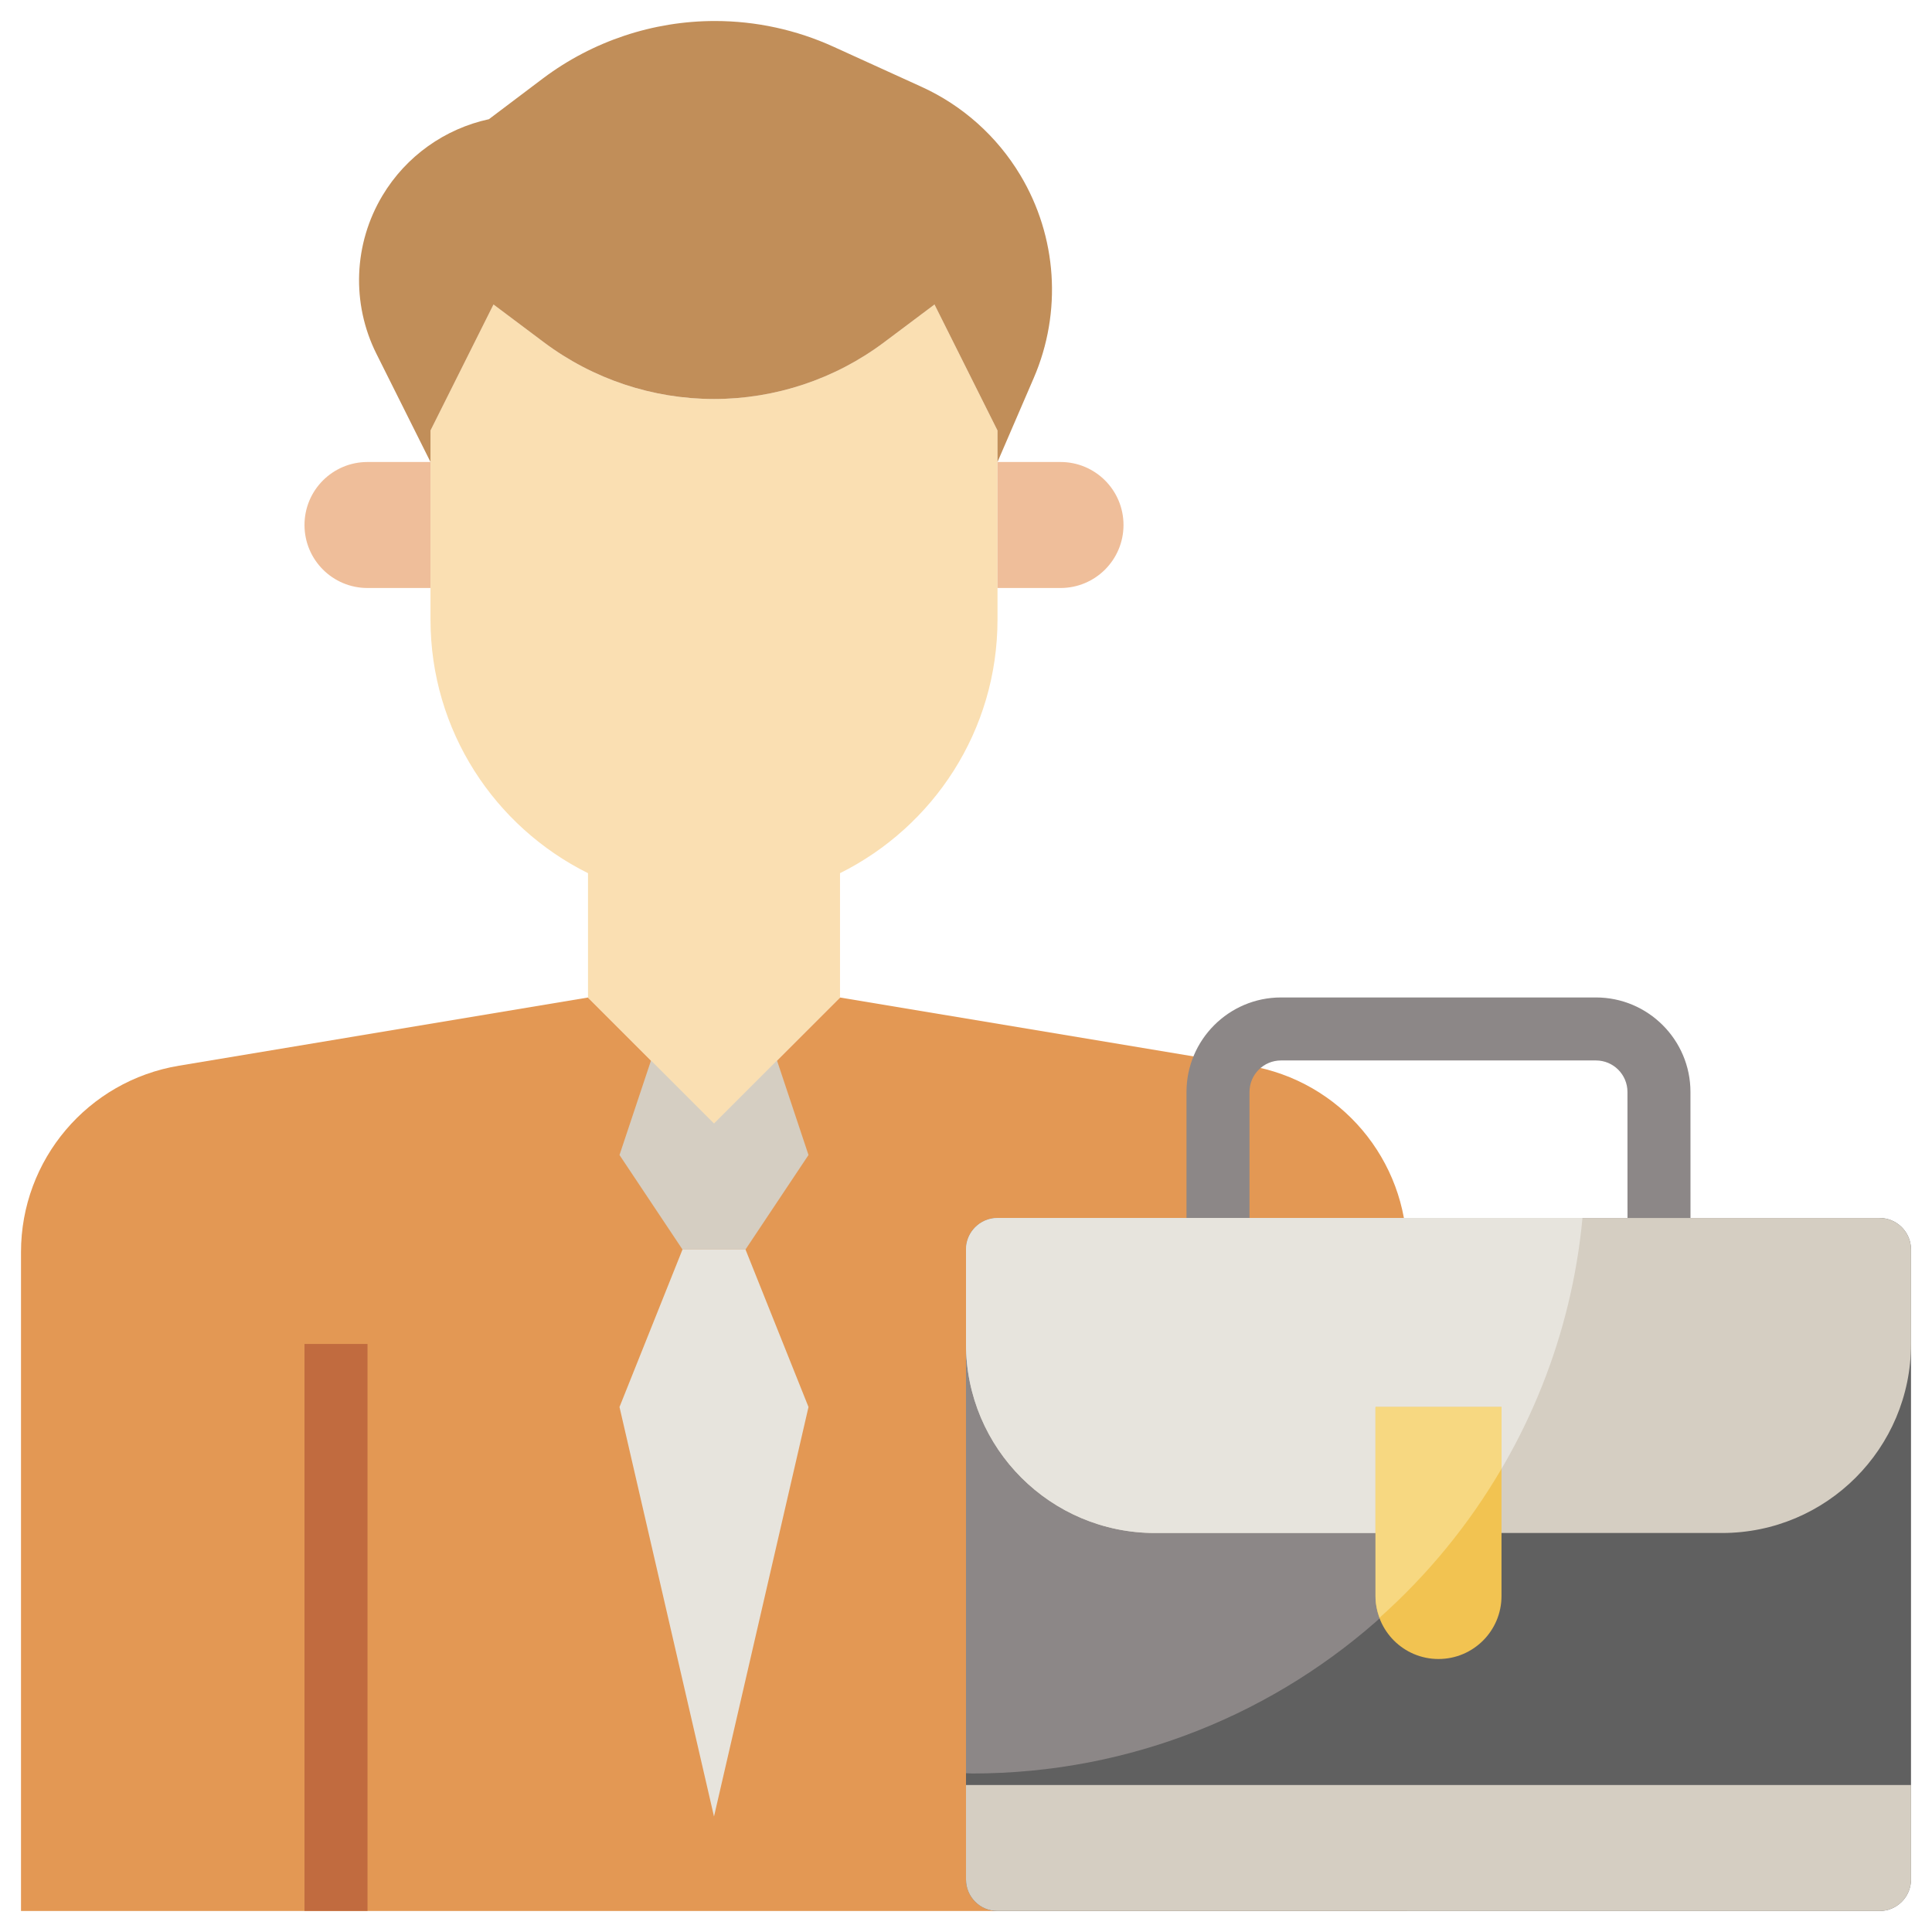 <svg width="46" height="46" viewBox="0 0 46 46" fill="none" xmlns="http://www.w3.org/2000/svg">
<path d="M14 23.75L17 26.75L20 23.75L29.739 25.373C31.91 25.735 33.5 27.613 33.5 29.812V45.5H0.5V29.812C0.5 27.613 2.09 25.735 4.261 25.374L14 23.75Z" fill="#E39854"/>
<path d="M44.75 45.5H23.75C23.336 45.5 23 45.164 23 44.75V29.75C23 29.336 23.336 29 23.75 29H44.75C45.164 29 45.5 29.336 45.5 29.75V44.75C45.5 45.164 45.164 45.5 44.75 45.5Z" fill="#606060"/>
<path d="M23 42.219C23.049 42.219 23.098 42.226 23.148 42.226C30.747 42.226 36.984 36.418 37.678 29H23.75C23.336 29 23 29.336 23 29.75V42.219Z" fill="#8C8787"/>
<path d="M45.5 32C45.5 34.486 43.486 36.5 41 36.5H27.5C25.015 36.5 23 34.486 23 32V29.75C23 29.336 23.336 29 23.75 29H44.75C45.164 29 45.5 29.336 45.5 29.75V32Z" fill="#D5CEC2"/>
<path d="M37.678 29H23.75C23.336 29 23 29.336 23 29.75V32C23 34.486 25.015 36.5 27.5 36.5H34.722C36.349 34.38 37.415 31.81 37.678 29Z" fill="#E7E4DD"/>
<path d="M45.5 42.5V44.75C45.5 45.164 45.164 45.5 44.75 45.5H23.75C23.336 45.5 23 45.164 23 44.75V42.5H45.5Z" fill="#D5CEC2"/>
<path d="M15.5 25.25L14.75 27.5L16.25 29.75H17.75L19.25 27.5L18.5 25.25" fill="#D5CEC2"/>
<path d="M22.25 7.25L21.05 8.15C19.881 9.026 18.46 9.5 17 9.5C15.54 9.5 14.118 9.026 12.95 8.15L11.75 7.25L10.25 10.25V14.75C10.25 17.399 11.779 19.685 14 20.79V23.75L17 26.75L20 23.75V20.79C22.221 19.684 23.75 17.398 23.75 14.75V10.25L22.25 7.25Z" fill="#FADFB2"/>
<path d="M23.75 11L24.613 9C25.29 7.431 25.171 5.631 24.291 4.166C23.737 3.244 22.918 2.511 21.939 2.066L19.846 1.113C18.959 0.709 17.996 0.5 17.022 0.5C15.547 0.5 14.113 0.979 12.933 1.863L11.641 2.838C10.594 3.065 9.671 3.715 9.108 4.654C8.418 5.803 8.363 7.226 8.963 8.425L10.25 11V10.25L11.75 7.25L12.95 8.15C14.119 9.026 15.54 9.5 17 9.5C18.46 9.5 19.882 9.026 21.05 8.15L22.25 7.25L23.75 10.25V11Z" fill="#C18E59"/>
<path d="M10.25 11H8.75C7.921 11 7.25 11.671 7.25 12.5C7.25 13.329 7.921 14 8.75 14H10.25" fill="#EFBE9A"/>
<path d="M23.75 11H25.25C26.079 11 26.75 11.671 26.75 12.5C26.75 13.329 26.079 14 25.25 14H23.75" fill="#EFBE9A"/>
<path d="M7.25 31.999H8.75V45.498H7.25V31.999Z" fill="#C16B3F"/>
<path d="M17.75 29.75L19.25 33.5L17 43.25L14.75 33.5L16.25 29.75" fill="#E7E4DD"/>
<path d="M34.25 39.5C33.421 39.5 32.75 38.829 32.75 38V33.5H35.75V38C35.75 38.829 35.079 39.5 34.25 39.5Z" fill="#F2C351"/>
<path d="M38.75 28.999L38.749 25.999C38.749 25.585 38.413 25.249 37.999 25.249H30.5C30.086 25.249 29.75 25.585 29.75 25.999V28.998L28.25 28.999V25.999C28.25 24.759 29.259 23.749 30.5 23.749H37.999C39.24 23.749 40.249 24.759 40.249 25.999L40.25 28.998L38.75 28.999Z" fill="#8C8787"/>
<path d="M35.75 34.971V33.5H32.75V38C32.75 38.182 32.788 38.355 32.847 38.517C33.991 37.497 34.972 36.303 35.75 34.971Z" fill="#F7D881"/>
</svg>
